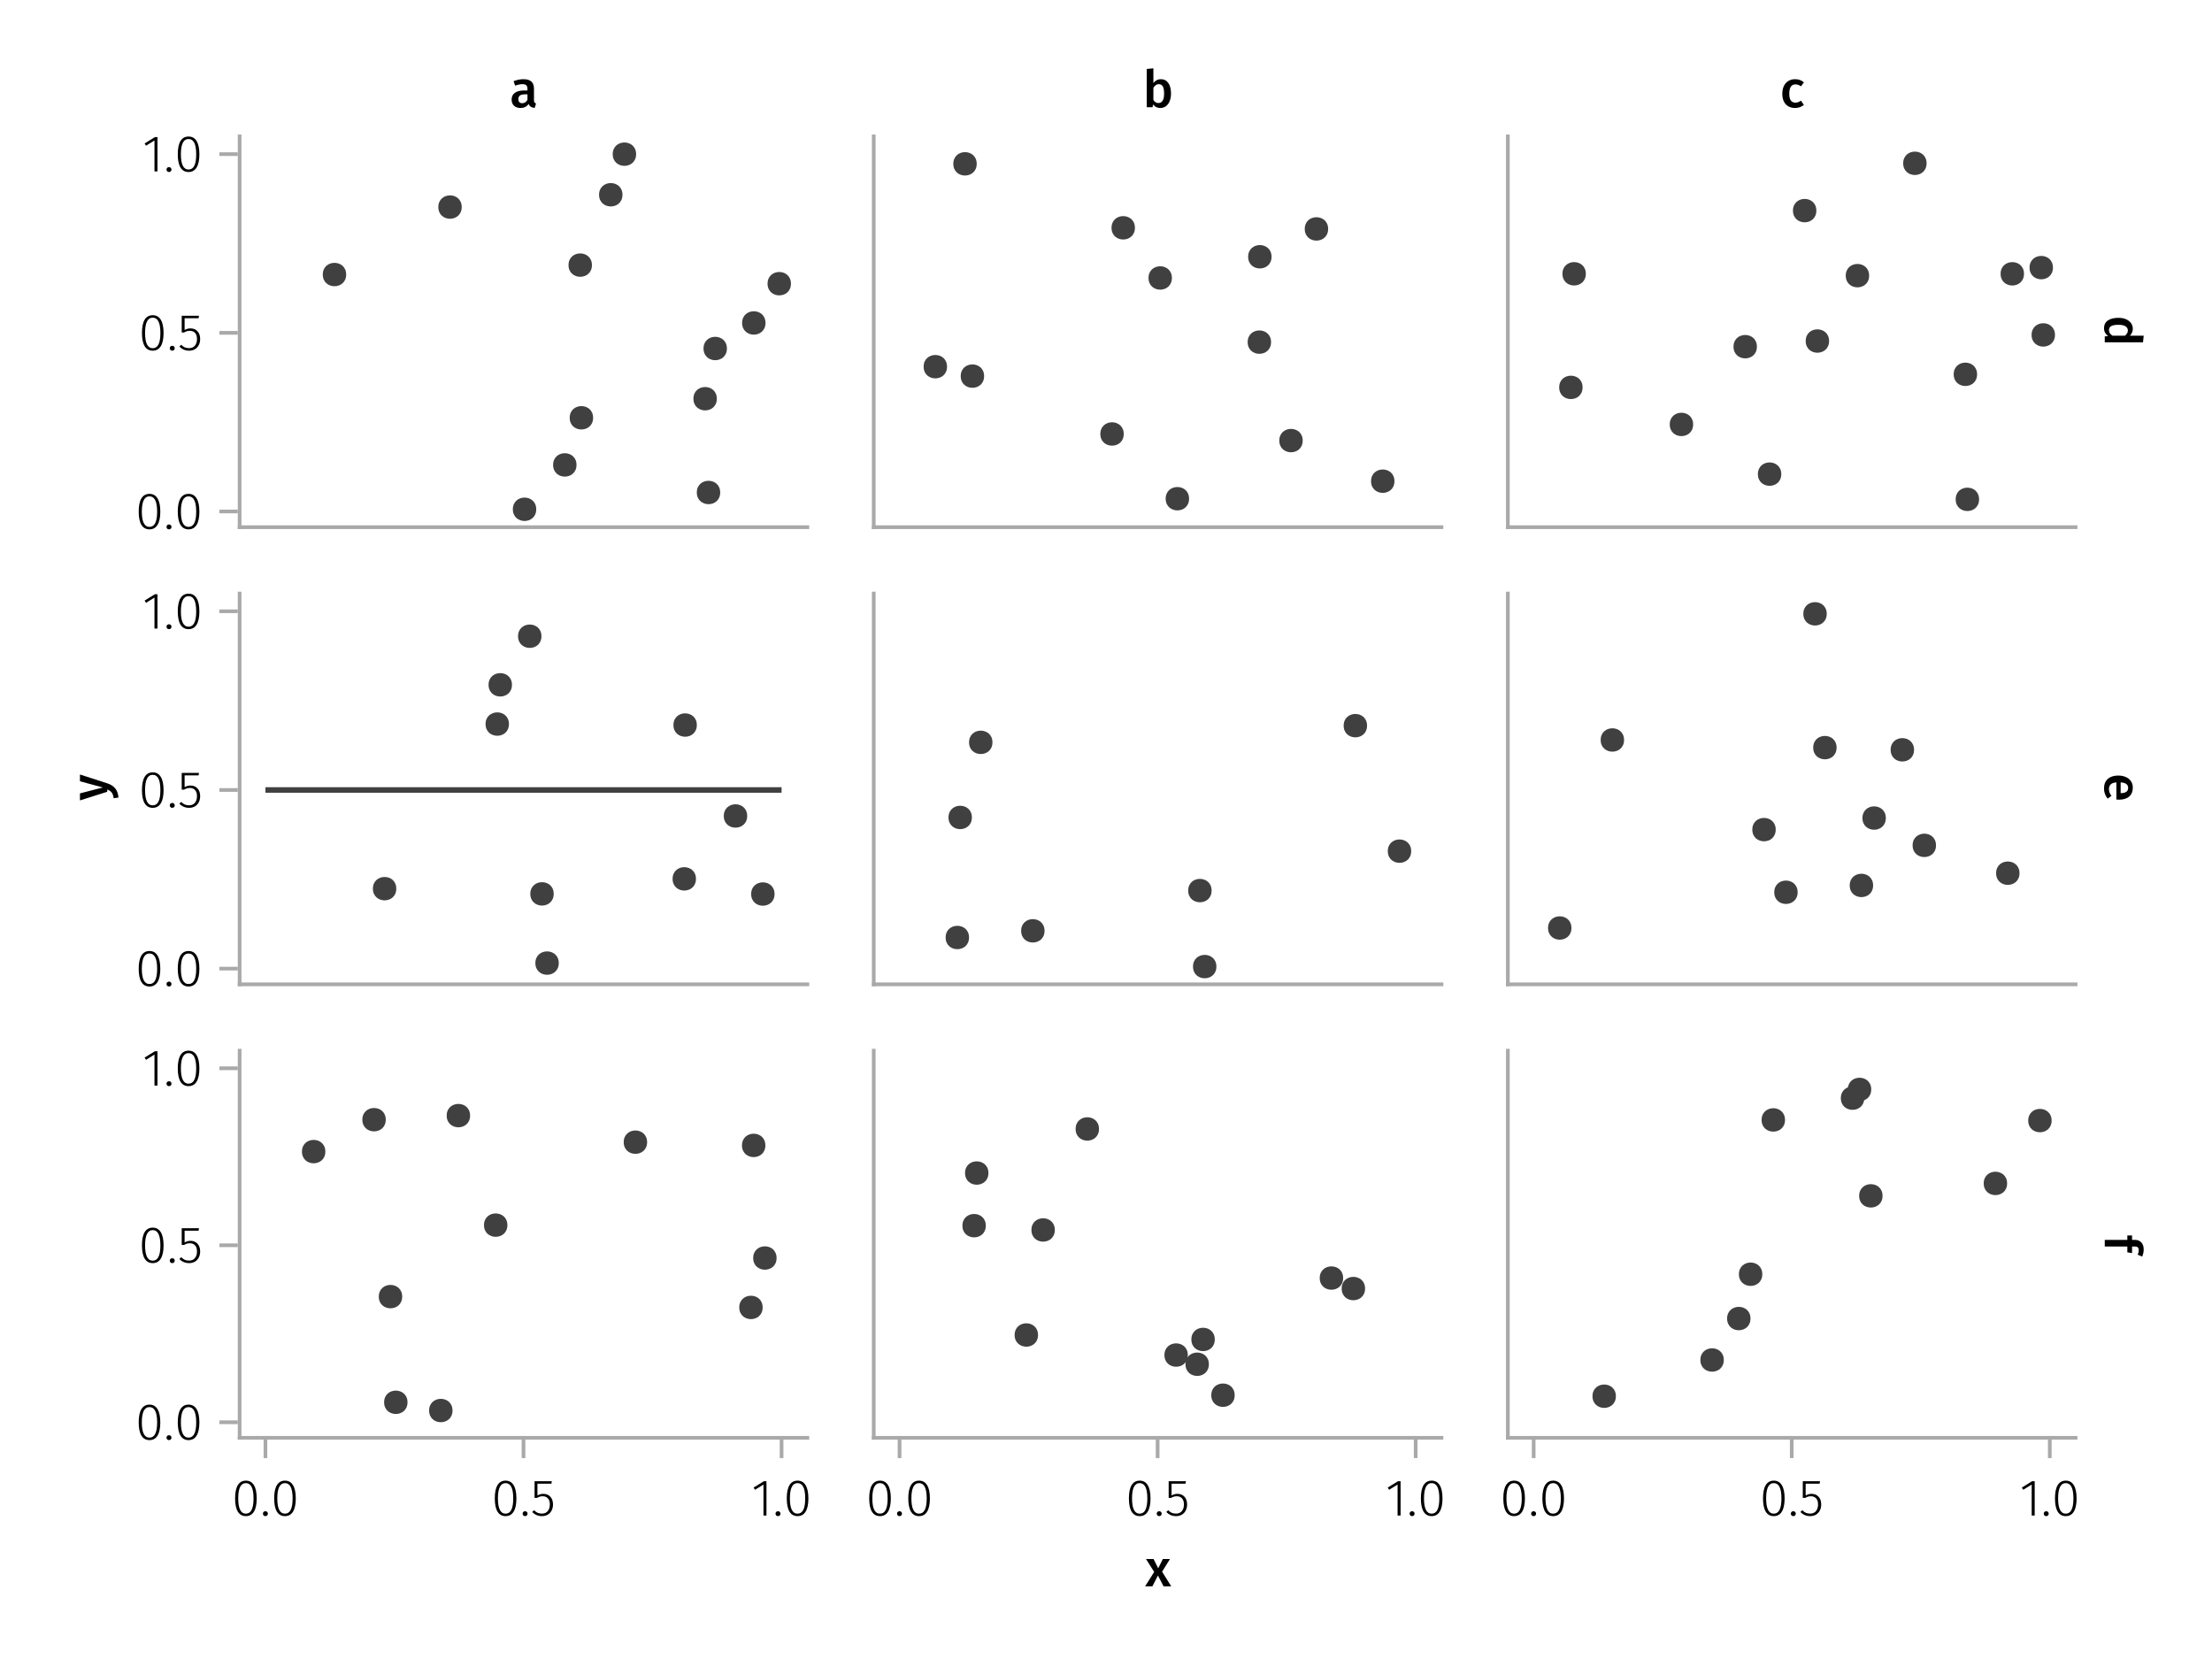 <?xml version="1.0" encoding="UTF-8"?>
<svg xmlns="http://www.w3.org/2000/svg" xmlns:xlink="http://www.w3.org/1999/xlink" width="600" height="450" viewBox="0 0 600 450">
<defs>
<g>
<g id="glyph-0-0-df61df15">
<path d="M 3.844 -9.469 C 4.812 -9.469 5.539 -9.055 6.031 -8.234 C 6.531 -7.422 6.781 -6.223 6.781 -4.641 C 6.781 -3.078 6.531 -1.883 6.031 -1.062 C 5.531 -0.25 4.801 0.156 3.844 0.156 C 2.883 0.156 2.156 -0.25 1.656 -1.062 C 1.164 -1.883 0.922 -3.082 0.922 -4.656 C 0.922 -6.238 1.164 -7.438 1.656 -8.25 C 2.156 -9.062 2.883 -9.469 3.844 -9.469 Z M 3.844 -8.797 C 2.457 -8.797 1.766 -7.414 1.766 -4.656 C 1.766 -1.895 2.457 -0.516 3.844 -0.516 C 4.531 -0.516 5.047 -0.848 5.391 -1.516 C 5.742 -2.191 5.922 -3.234 5.922 -4.641 C 5.922 -6.055 5.742 -7.102 5.391 -7.781 C 5.047 -8.457 4.531 -8.797 3.844 -8.797 Z M 3.844 -8.797 "/>
</g>
<g id="glyph-0-1-df61df15">
<path d="M 4.094 -9.312 L 4.094 0 L 3.281 0 L 3.281 -8.406 L 0.984 -6.984 L 0.609 -7.594 L 3.391 -9.312 Z M 4.094 -9.312 "/>
</g>
<g id="glyph-1-0-df61df15">
<path d="M 1.438 -1.172 C 1.633 -1.172 1.797 -1.109 1.922 -0.984 C 2.047 -0.859 2.109 -0.703 2.109 -0.516 C 2.109 -0.316 2.047 -0.156 1.922 -0.031 C 1.797 0.094 1.633 0.156 1.438 0.156 C 1.25 0.156 1.086 0.094 0.953 -0.031 C 0.828 -0.164 0.766 -0.328 0.766 -0.516 C 0.766 -0.703 0.828 -0.859 0.953 -0.984 C 1.086 -1.109 1.25 -1.172 1.438 -1.172 Z M 1.438 -1.172 "/>
</g>
<g id="glyph-1-1-df61df15">
<path d="M 4.094 -9.312 L 4.094 0 L 3.281 0 L 3.281 -8.406 L 0.984 -6.984 L 0.609 -7.594 L 3.391 -9.312 Z M 4.094 -9.312 "/>
</g>
<g id="glyph-2-0-df61df15">
<path d="M 3.844 -9.469 C 4.812 -9.469 5.539 -9.055 6.031 -8.234 C 6.531 -7.422 6.781 -6.223 6.781 -4.641 C 6.781 -3.078 6.531 -1.883 6.031 -1.062 C 5.531 -0.25 4.801 0.156 3.844 0.156 C 2.883 0.156 2.156 -0.25 1.656 -1.062 C 1.164 -1.883 0.922 -3.082 0.922 -4.656 C 0.922 -6.238 1.164 -7.438 1.656 -8.25 C 2.156 -9.062 2.883 -9.469 3.844 -9.469 Z M 3.844 -8.797 C 2.457 -8.797 1.766 -7.414 1.766 -4.656 C 1.766 -1.895 2.457 -0.516 3.844 -0.516 C 4.531 -0.516 5.047 -0.848 5.391 -1.516 C 5.742 -2.191 5.922 -3.234 5.922 -4.641 C 5.922 -6.055 5.742 -7.102 5.391 -7.781 C 5.047 -8.457 4.531 -8.797 3.844 -8.797 Z M 3.844 -8.797 "/>
</g>
<g id="glyph-2-1-df61df15">
<path d="M 5.672 -8.641 L 1.891 -8.641 L 1.891 -5.453 C 2.398 -5.742 2.93 -5.891 3.484 -5.891 C 4.285 -5.891 4.922 -5.629 5.391 -5.109 C 5.867 -4.598 6.109 -3.895 6.109 -3 C 6.109 -2.395 5.984 -1.848 5.734 -1.359 C 5.484 -0.879 5.129 -0.504 4.672 -0.234 C 4.223 0.023 3.703 0.156 3.109 0.156 C 2.066 0.156 1.188 -0.219 0.469 -0.969 L 0.984 -1.453 C 1.273 -1.141 1.586 -0.906 1.922 -0.75 C 2.266 -0.602 2.66 -0.531 3.109 -0.531 C 3.773 -0.531 4.297 -0.75 4.672 -1.188 C 5.055 -1.633 5.25 -2.242 5.25 -3.016 C 5.25 -3.754 5.07 -4.305 4.719 -4.672 C 4.375 -5.047 3.898 -5.234 3.297 -5.234 C 3.004 -5.234 2.742 -5.195 2.516 -5.125 C 2.285 -5.062 2.031 -4.945 1.75 -4.781 L 1.109 -4.781 L 1.109 -9.312 L 5.797 -9.312 Z M 5.672 -8.641 "/>
</g>
<g id="glyph-3-0-df61df15">
<path d="M 3.844 -9.469 C 4.812 -9.469 5.539 -9.055 6.031 -8.234 C 6.531 -7.422 6.781 -6.223 6.781 -4.641 C 6.781 -3.078 6.531 -1.883 6.031 -1.062 C 5.531 -0.25 4.801 0.156 3.844 0.156 C 2.883 0.156 2.156 -0.25 1.656 -1.062 C 1.164 -1.883 0.922 -3.082 0.922 -4.656 C 0.922 -6.238 1.164 -7.438 1.656 -8.25 C 2.156 -9.062 2.883 -9.469 3.844 -9.469 Z M 3.844 -8.797 C 2.457 -8.797 1.766 -7.414 1.766 -4.656 C 1.766 -1.895 2.457 -0.516 3.844 -0.516 C 4.531 -0.516 5.047 -0.848 5.391 -1.516 C 5.742 -2.191 5.922 -3.234 5.922 -4.641 C 5.922 -6.055 5.742 -7.102 5.391 -7.781 C 5.047 -8.457 4.531 -8.797 3.844 -8.797 Z M 3.844 -8.797 "/>
</g>
<g id="glyph-4-0-df61df15">
<path d="M 1.438 -1.172 C 1.633 -1.172 1.797 -1.109 1.922 -0.984 C 2.047 -0.859 2.109 -0.703 2.109 -0.516 C 2.109 -0.316 2.047 -0.156 1.922 -0.031 C 1.797 0.094 1.633 0.156 1.438 0.156 C 1.25 0.156 1.086 0.094 0.953 -0.031 C 0.828 -0.164 0.766 -0.328 0.766 -0.516 C 0.766 -0.703 0.828 -0.859 0.953 -0.984 C 1.086 -1.109 1.25 -1.172 1.438 -1.172 Z M 1.438 -1.172 "/>
</g>
<g id="glyph-5-0-df61df15">
<path d="M 5.672 -8.641 L 1.891 -8.641 L 1.891 -5.453 C 2.398 -5.742 2.93 -5.891 3.484 -5.891 C 4.285 -5.891 4.922 -5.629 5.391 -5.109 C 5.867 -4.598 6.109 -3.895 6.109 -3 C 6.109 -2.395 5.984 -1.848 5.734 -1.359 C 5.484 -0.879 5.129 -0.504 4.672 -0.234 C 4.223 0.023 3.703 0.156 3.109 0.156 C 2.066 0.156 1.188 -0.219 0.469 -0.969 L 0.984 -1.453 C 1.273 -1.141 1.586 -0.906 1.922 -0.75 C 2.266 -0.602 2.66 -0.531 3.109 -0.531 C 3.773 -0.531 4.297 -0.75 4.672 -1.188 C 5.055 -1.633 5.25 -2.242 5.25 -3.016 C 5.25 -3.754 5.07 -4.305 4.719 -4.672 C 4.375 -5.047 3.898 -5.234 3.297 -5.234 C 3.004 -5.234 2.742 -5.195 2.516 -5.125 C 2.285 -5.062 2.031 -4.945 1.75 -4.781 L 1.109 -4.781 L 1.109 -9.312 L 5.797 -9.312 Z M 5.672 -8.641 "/>
</g>
<g id="glyph-6-0-df61df15">
<path d="M 4.094 -9.312 L 4.094 0 L 3.281 0 L 3.281 -8.406 L 0.984 -6.984 L 0.609 -7.594 L 3.391 -9.312 Z M 4.094 -9.312 "/>
</g>
<g id="glyph-6-1-df61df15">
<path d="M 1.438 -1.172 C 1.633 -1.172 1.797 -1.109 1.922 -0.984 C 2.047 -0.859 2.109 -0.703 2.109 -0.516 C 2.109 -0.316 2.047 -0.156 1.922 -0.031 C 1.797 0.094 1.633 0.156 1.438 0.156 C 1.25 0.156 1.086 0.094 0.953 -0.031 C 0.828 -0.164 0.766 -0.328 0.766 -0.516 C 0.766 -0.703 0.828 -0.859 0.953 -0.984 C 1.086 -1.109 1.25 -1.172 1.438 -1.172 Z M 1.438 -1.172 "/>
</g>
<g id="glyph-7-0-df61df15">
<path d="M 3.844 -9.469 C 4.812 -9.469 5.539 -9.055 6.031 -8.234 C 6.531 -7.422 6.781 -6.223 6.781 -4.641 C 6.781 -3.078 6.531 -1.883 6.031 -1.062 C 5.531 -0.25 4.801 0.156 3.844 0.156 C 2.883 0.156 2.156 -0.25 1.656 -1.062 C 1.164 -1.883 0.922 -3.082 0.922 -4.656 C 0.922 -6.238 1.164 -7.438 1.656 -8.25 C 2.156 -9.062 2.883 -9.469 3.844 -9.469 Z M 3.844 -8.797 C 2.457 -8.797 1.766 -7.414 1.766 -4.656 C 1.766 -1.895 2.457 -0.516 3.844 -0.516 C 4.531 -0.516 5.047 -0.848 5.391 -1.516 C 5.742 -2.191 5.922 -3.234 5.922 -4.641 C 5.922 -6.055 5.742 -7.102 5.391 -7.781 C 5.047 -8.457 4.531 -8.797 3.844 -8.797 Z M 3.844 -8.797 "/>
</g>
<g id="glyph-8-0-df61df15">
<path d="M 3.844 -9.469 C 4.812 -9.469 5.539 -9.055 6.031 -8.234 C 6.531 -7.422 6.781 -6.223 6.781 -4.641 C 6.781 -3.078 6.531 -1.883 6.031 -1.062 C 5.531 -0.25 4.801 0.156 3.844 0.156 C 2.883 0.156 2.156 -0.25 1.656 -1.062 C 1.164 -1.883 0.922 -3.082 0.922 -4.656 C 0.922 -6.238 1.164 -7.438 1.656 -8.25 C 2.156 -9.062 2.883 -9.469 3.844 -9.469 Z M 3.844 -8.797 C 2.457 -8.797 1.766 -7.414 1.766 -4.656 C 1.766 -1.895 2.457 -0.516 3.844 -0.516 C 4.531 -0.516 5.047 -0.848 5.391 -1.516 C 5.742 -2.191 5.922 -3.234 5.922 -4.641 C 5.922 -6.055 5.742 -7.102 5.391 -7.781 C 5.047 -8.457 4.531 -8.797 3.844 -8.797 Z M 3.844 -8.797 "/>
</g>
<g id="glyph-9-0-df61df15">
<path d="M 1.438 -1.172 C 1.633 -1.172 1.797 -1.109 1.922 -0.984 C 2.047 -0.859 2.109 -0.703 2.109 -0.516 C 2.109 -0.316 2.047 -0.156 1.922 -0.031 C 1.797 0.094 1.633 0.156 1.438 0.156 C 1.25 0.156 1.086 0.094 0.953 -0.031 C 0.828 -0.164 0.766 -0.328 0.766 -0.516 C 0.766 -0.703 0.828 -0.859 0.953 -0.984 C 1.086 -1.109 1.25 -1.172 1.438 -1.172 Z M 1.438 -1.172 "/>
</g>
<g id="glyph-10-0-df61df15">
<path d="M 5.672 -8.641 L 1.891 -8.641 L 1.891 -5.453 C 2.398 -5.742 2.93 -5.891 3.484 -5.891 C 4.285 -5.891 4.922 -5.629 5.391 -5.109 C 5.867 -4.598 6.109 -3.895 6.109 -3 C 6.109 -2.395 5.984 -1.848 5.734 -1.359 C 5.484 -0.879 5.129 -0.504 4.672 -0.234 C 4.223 0.023 3.703 0.156 3.109 0.156 C 2.066 0.156 1.188 -0.219 0.469 -0.969 L 0.984 -1.453 C 1.273 -1.141 1.586 -0.906 1.922 -0.75 C 2.266 -0.602 2.66 -0.531 3.109 -0.531 C 3.773 -0.531 4.297 -0.75 4.672 -1.188 C 5.055 -1.633 5.25 -2.242 5.25 -3.016 C 5.25 -3.754 5.07 -4.305 4.719 -4.672 C 4.375 -5.047 3.898 -5.234 3.297 -5.234 C 3.004 -5.234 2.742 -5.195 2.516 -5.125 C 2.285 -5.062 2.031 -4.945 1.75 -4.781 L 1.109 -4.781 L 1.109 -9.312 L 5.797 -9.312 Z M 5.672 -8.641 "/>
</g>
<g id="glyph-11-0-df61df15">
<path d="M 1.438 -1.172 C 1.633 -1.172 1.797 -1.109 1.922 -0.984 C 2.047 -0.859 2.109 -0.703 2.109 -0.516 C 2.109 -0.316 2.047 -0.156 1.922 -0.031 C 1.797 0.094 1.633 0.156 1.438 0.156 C 1.25 0.156 1.086 0.094 0.953 -0.031 C 0.828 -0.164 0.766 -0.328 0.766 -0.516 C 0.766 -0.703 0.828 -0.859 0.953 -0.984 C 1.086 -1.109 1.25 -1.172 1.438 -1.172 Z M 1.438 -1.172 "/>
</g>
<g id="glyph-12-0-df61df15">
<path d="M 3.844 -9.469 C 4.812 -9.469 5.539 -9.055 6.031 -8.234 C 6.531 -7.422 6.781 -6.223 6.781 -4.641 C 6.781 -3.078 6.531 -1.883 6.031 -1.062 C 5.531 -0.25 4.801 0.156 3.844 0.156 C 2.883 0.156 2.156 -0.25 1.656 -1.062 C 1.164 -1.883 0.922 -3.082 0.922 -4.656 C 0.922 -6.238 1.164 -7.438 1.656 -8.25 C 2.156 -9.062 2.883 -9.469 3.844 -9.469 Z M 3.844 -8.797 C 2.457 -8.797 1.766 -7.414 1.766 -4.656 C 1.766 -1.895 2.457 -0.516 3.844 -0.516 C 4.531 -0.516 5.047 -0.848 5.391 -1.516 C 5.742 -2.191 5.922 -3.234 5.922 -4.641 C 5.922 -6.055 5.742 -7.102 5.391 -7.781 C 5.047 -8.457 4.531 -8.797 3.844 -8.797 Z M 3.844 -8.797 "/>
</g>
<g id="glyph-12-1-df61df15">
<path d="M 1.438 -1.172 C 1.633 -1.172 1.797 -1.109 1.922 -0.984 C 2.047 -0.859 2.109 -0.703 2.109 -0.516 C 2.109 -0.316 2.047 -0.156 1.922 -0.031 C 1.797 0.094 1.633 0.156 1.438 0.156 C 1.25 0.156 1.086 0.094 0.953 -0.031 C 0.828 -0.164 0.766 -0.328 0.766 -0.516 C 0.766 -0.703 0.828 -0.859 0.953 -0.984 C 1.086 -1.109 1.25 -1.172 1.438 -1.172 Z M 1.438 -1.172 "/>
</g>
<g id="glyph-12-2-df61df15">
<path d="M 5.672 -8.641 L 1.891 -8.641 L 1.891 -5.453 C 2.398 -5.742 2.93 -5.891 3.484 -5.891 C 4.285 -5.891 4.922 -5.629 5.391 -5.109 C 5.867 -4.598 6.109 -3.895 6.109 -3 C 6.109 -2.395 5.984 -1.848 5.734 -1.359 C 5.484 -0.879 5.129 -0.504 4.672 -0.234 C 4.223 0.023 3.703 0.156 3.109 0.156 C 2.066 0.156 1.188 -0.219 0.469 -0.969 L 0.984 -1.453 C 1.273 -1.141 1.586 -0.906 1.922 -0.75 C 2.266 -0.602 2.66 -0.531 3.109 -0.531 C 3.773 -0.531 4.297 -0.75 4.672 -1.188 C 5.055 -1.633 5.25 -2.242 5.25 -3.016 C 5.25 -3.754 5.07 -4.305 4.719 -4.672 C 4.375 -5.047 3.898 -5.234 3.297 -5.234 C 3.004 -5.234 2.742 -5.195 2.516 -5.125 C 2.285 -5.062 2.031 -4.945 1.75 -4.781 L 1.109 -4.781 L 1.109 -9.312 L 5.797 -9.312 Z M 5.672 -8.641 "/>
</g>
<g id="glyph-12-3-df61df15">
<path d="M 4.094 -9.312 L 4.094 0 L 3.281 0 L 3.281 -8.406 L 0.984 -6.984 L 0.609 -7.594 L 3.391 -9.312 Z M 4.094 -9.312 "/>
</g>
<g id="glyph-13-0-df61df15">
<path d="M 4.094 -9.312 L 4.094 0 L 3.281 0 L 3.281 -8.406 L 0.984 -6.984 L 0.609 -7.594 L 3.391 -9.312 Z M 4.094 -9.312 "/>
</g>
<g id="glyph-13-1-df61df15">
<path d="M 3.844 -9.469 C 4.812 -9.469 5.539 -9.055 6.031 -8.234 C 6.531 -7.422 6.781 -6.223 6.781 -4.641 C 6.781 -3.078 6.531 -1.883 6.031 -1.062 C 5.531 -0.25 4.801 0.156 3.844 0.156 C 2.883 0.156 2.156 -0.25 1.656 -1.062 C 1.164 -1.883 0.922 -3.082 0.922 -4.656 C 0.922 -6.238 1.164 -7.438 1.656 -8.25 C 2.156 -9.062 2.883 -9.469 3.844 -9.469 Z M 3.844 -8.797 C 2.457 -8.797 1.766 -7.414 1.766 -4.656 C 1.766 -1.895 2.457 -0.516 3.844 -0.516 C 4.531 -0.516 5.047 -0.848 5.391 -1.516 C 5.742 -2.191 5.922 -3.234 5.922 -4.641 C 5.922 -6.055 5.742 -7.102 5.391 -7.781 C 5.047 -8.457 4.531 -8.797 3.844 -8.797 Z M 3.844 -8.797 "/>
</g>
<g id="glyph-13-2-df61df15">
<path d="M 5.672 -8.641 L 1.891 -8.641 L 1.891 -5.453 C 2.398 -5.742 2.93 -5.891 3.484 -5.891 C 4.285 -5.891 4.922 -5.629 5.391 -5.109 C 5.867 -4.598 6.109 -3.895 6.109 -3 C 6.109 -2.395 5.984 -1.848 5.734 -1.359 C 5.484 -0.879 5.129 -0.504 4.672 -0.234 C 4.223 0.023 3.703 0.156 3.109 0.156 C 2.066 0.156 1.188 -0.219 0.469 -0.969 L 0.984 -1.453 C 1.273 -1.141 1.586 -0.906 1.922 -0.75 C 2.266 -0.602 2.66 -0.531 3.109 -0.531 C 3.773 -0.531 4.297 -0.75 4.672 -1.188 C 5.055 -1.633 5.25 -2.242 5.25 -3.016 C 5.25 -3.754 5.07 -4.305 4.719 -4.672 C 4.375 -5.047 3.898 -5.234 3.297 -5.234 C 3.004 -5.234 2.742 -5.195 2.516 -5.125 C 2.285 -5.062 2.031 -4.945 1.75 -4.781 L 1.109 -4.781 L 1.109 -9.312 L 5.797 -9.312 Z M 5.672 -8.641 "/>
</g>
<g id="glyph-14-0-df61df15">
<path d="M 3.844 -9.469 C 4.812 -9.469 5.539 -9.055 6.031 -8.234 C 6.531 -7.422 6.781 -6.223 6.781 -4.641 C 6.781 -3.078 6.531 -1.883 6.031 -1.062 C 5.531 -0.25 4.801 0.156 3.844 0.156 C 2.883 0.156 2.156 -0.25 1.656 -1.062 C 1.164 -1.883 0.922 -3.082 0.922 -4.656 C 0.922 -6.238 1.164 -7.438 1.656 -8.25 C 2.156 -9.062 2.883 -9.469 3.844 -9.469 Z M 3.844 -8.797 C 2.457 -8.797 1.766 -7.414 1.766 -4.656 C 1.766 -1.895 2.457 -0.516 3.844 -0.516 C 4.531 -0.516 5.047 -0.848 5.391 -1.516 C 5.742 -2.191 5.922 -3.234 5.922 -4.641 C 5.922 -6.055 5.742 -7.102 5.391 -7.781 C 5.047 -8.457 4.531 -8.797 3.844 -8.797 Z M 3.844 -8.797 "/>
</g>
<g id="glyph-15-0-df61df15">
<path d="M 0.031 -4.656 C 0.945 -4.363 1.656 -3.91 2.156 -3.297 C 2.664 -2.691 2.961 -1.863 3.047 -0.812 L 1.75 -0.625 C 1.676 -1.113 1.57 -1.504 1.438 -1.797 C 1.301 -2.086 1.117 -2.32 0.891 -2.5 C 0.672 -2.676 0.375 -2.844 0 -3 L 0 -2.375 L -7.406 -0.031 L -7.406 -1.938 L -1.188 -3.547 L -7.406 -5.219 L -7.406 -7.062 Z M 0.031 -4.656 "/>
</g>
<g id="glyph-16-0-df61df15">
<path d="M 10.375 7.312 L 0 7.312 L 0 5.719 L 0.938 5.594 C 0.582 5.363 0.301 5.066 0.094 4.703 C -0.102 4.348 -0.203 3.941 -0.203 3.484 C -0.203 2.578 0.145 1.879 0.844 1.391 C 1.539 0.91 2.492 0.672 3.703 0.672 C 4.453 0.672 5.125 0.789 5.719 1.031 C 6.312 1.281 6.773 1.629 7.109 2.078 C 7.441 2.535 7.609 3.062 7.609 3.656 C 7.609 4.363 7.344 4.984 6.812 5.516 L 10.562 5.516 Z M 1.141 3.984 C 1.141 4.305 1.219 4.586 1.375 4.828 C 1.531 5.066 1.77 5.297 2.094 5.516 L 5.484 5.516 C 5.742 5.297 5.938 5.078 6.062 4.859 C 6.195 4.641 6.266 4.391 6.266 4.109 C 6.266 3.629 6.051 3.25 5.625 2.969 C 5.207 2.695 4.566 2.562 3.703 2.562 C 2.797 2.562 2.141 2.68 1.734 2.922 C 1.336 3.172 1.141 3.523 1.141 3.984 Z M 1.141 3.984 "/>
</g>
<g id="glyph-17-0-df61df15">
<path d="M 3.875 7.156 C 3.781 7.156 3.539 7.141 3.156 7.109 L 3.156 2.469 C 2.438 2.52 1.922 2.703 1.609 3.016 C 1.297 3.336 1.141 3.758 1.141 4.281 C 1.141 4.613 1.191 4.922 1.297 5.203 C 1.41 5.492 1.582 5.801 1.812 6.125 L 0.781 6.875 C 0.125 6.051 -0.203 5.133 -0.203 4.125 C -0.203 3 0.141 2.129 0.828 1.516 C 1.516 0.91 2.457 0.609 3.656 0.609 C 4.406 0.609 5.082 0.738 5.688 1 C 6.289 1.258 6.758 1.633 7.094 2.125 C 7.438 2.625 7.609 3.211 7.609 3.891 C 7.609 4.93 7.281 5.734 6.625 6.297 C 5.969 6.867 5.051 7.156 3.875 7.156 Z M 4.391 5.375 C 5.691 5.375 6.344 4.895 6.344 3.938 C 6.344 3.5 6.18 3.156 5.859 2.906 C 5.535 2.656 5.02 2.508 4.312 2.469 L 4.312 5.375 Z M 4.391 5.375 "/>
</g>
<g id="glyph-17-1-df61df15">
<path d="M 9.219 4.078 C 9.219 3.723 9.133 3.469 8.969 3.312 C 8.801 3.156 8.539 3.078 8.188 3.078 L 7.406 3.078 L 7.406 4.859 L 6.125 4.656 L 6.125 3.078 L 0 3.078 L 0 1.281 L 6.125 1.281 L 6.125 0.078 L 7.406 0.078 L 7.406 1.281 L 8.219 1.281 C 8.914 1.281 9.477 1.504 9.906 1.953 C 10.344 2.41 10.562 3.055 10.562 3.891 C 10.562 4.547 10.422 5.188 10.141 5.812 L 8.938 5.297 C 9.125 4.891 9.219 4.484 9.219 4.078 Z M 9.219 4.078 "/>
</g>
<g id="glyph-18-0-df61df15">
<path d="M 4.562 -3.969 L 7.047 0 L 4.969 0 L 3.438 -2.938 L 1.938 0 L -0.047 0 L 2.422 -3.906 L 0.203 -7.406 L 2.25 -7.406 L 3.516 -4.891 L 4.766 -7.406 L 6.703 -7.406 Z M 4.562 -3.969 "/>
</g>
<g id="glyph-19-0-df61df15">
<path d="M 6.547 -1.953 C 6.547 -1.672 6.586 -1.461 6.672 -1.328 C 6.766 -1.191 6.91 -1.086 7.109 -1.016 L 6.734 0.188 C 6.316 0.145 5.973 0.039 5.703 -0.125 C 5.441 -0.289 5.238 -0.547 5.094 -0.891 C 4.844 -0.523 4.523 -0.25 4.141 -0.062 C 3.766 0.113 3.348 0.203 2.891 0.203 C 2.148 0.203 1.562 -0.004 1.125 -0.422 C 0.695 -0.836 0.484 -1.391 0.484 -2.078 C 0.484 -2.879 0.773 -3.488 1.359 -3.906 C 1.941 -4.332 2.773 -4.547 3.859 -4.547 L 4.781 -4.547 L 4.781 -4.969 C 4.781 -5.445 4.672 -5.781 4.453 -5.969 C 4.234 -6.164 3.883 -6.266 3.406 -6.266 C 2.863 -6.266 2.207 -6.129 1.438 -5.859 L 1.016 -7.078 C 1.941 -7.43 2.836 -7.609 3.703 -7.609 C 5.598 -7.609 6.547 -6.758 6.547 -5.062 Z M 3.359 -1.094 C 3.961 -1.094 4.438 -1.395 4.781 -2 L 4.781 -3.5 L 4.047 -3.5 C 2.891 -3.5 2.312 -3.07 2.312 -2.219 C 2.312 -1.863 2.398 -1.586 2.578 -1.391 C 2.754 -1.191 3.016 -1.094 3.359 -1.094 Z M 3.359 -1.094 "/>
</g>
<g id="glyph-19-1-df61df15">
<path d="M 4.906 -7.609 C 5.77 -7.609 6.441 -7.266 6.922 -6.578 C 7.41 -5.898 7.656 -4.941 7.656 -3.703 C 7.656 -2.941 7.535 -2.266 7.297 -1.672 C 7.055 -1.078 6.719 -0.613 6.281 -0.281 C 5.844 0.039 5.328 0.203 4.734 0.203 C 4.328 0.203 3.957 0.117 3.625 -0.047 C 3.301 -0.211 3.016 -0.445 2.766 -0.75 L 2.656 0 L 1.078 0 L 1.078 -10.375 L 2.875 -10.562 L 2.875 -6.562 C 3.113 -6.895 3.406 -7.148 3.75 -7.328 C 4.102 -7.516 4.488 -7.609 4.906 -7.609 Z M 4.234 -1.141 C 4.723 -1.141 5.102 -1.344 5.375 -1.75 C 5.645 -2.164 5.781 -2.816 5.781 -3.703 C 5.781 -4.641 5.656 -5.301 5.406 -5.688 C 5.156 -6.07 4.801 -6.266 4.344 -6.266 C 3.77 -6.266 3.281 -5.93 2.875 -5.266 L 2.875 -1.984 C 3.031 -1.711 3.227 -1.504 3.469 -1.359 C 3.707 -1.211 3.961 -1.141 4.234 -1.141 Z M 4.234 -1.141 "/>
</g>
<g id="glyph-19-2-df61df15">
<path d="M 4.062 -7.609 C 4.539 -7.609 4.973 -7.539 5.359 -7.406 C 5.754 -7.27 6.125 -7.051 6.469 -6.75 L 5.672 -5.672 C 5.422 -5.859 5.176 -5.992 4.938 -6.078 C 4.707 -6.16 4.453 -6.203 4.172 -6.203 C 3.055 -6.203 2.5 -5.359 2.5 -3.672 C 2.5 -2.805 2.645 -2.188 2.938 -1.812 C 3.227 -1.438 3.641 -1.25 4.172 -1.25 C 4.43 -1.25 4.672 -1.289 4.891 -1.375 C 5.109 -1.457 5.367 -1.594 5.672 -1.781 L 6.469 -0.641 C 5.77 -0.078 4.973 0.203 4.078 0.203 C 3.367 0.203 2.75 0.047 2.219 -0.266 C 1.695 -0.578 1.297 -1.02 1.016 -1.594 C 0.742 -2.176 0.609 -2.859 0.609 -3.641 C 0.609 -4.422 0.742 -5.113 1.016 -5.719 C 1.297 -6.32 1.695 -6.785 2.219 -7.109 C 2.75 -7.441 3.363 -7.609 4.062 -7.609 Z M 4.062 -7.609 "/>
</g>
</g>
</defs>
<rect x="-60" y="-45" width="720" height="540" fill="rgb(100%, 100%, 100%)" fill-opacity="1"/>
<path fill-rule="nonzero" fill="rgb(100%, 100%, 100%)" fill-opacity="1" d="M 65 143 L 219 143 L 219 37 L 65 37 Z M 65 143 "/>
<path fill-rule="nonzero" fill="rgb(100%, 100%, 100%)" fill-opacity="1" d="M 65 267 L 219 267 L 219 161 L 65 161 Z M 65 267 "/>
<path fill-rule="nonzero" fill="rgb(100%, 100%, 100%)" fill-opacity="1" d="M 65 390 L 219 390 L 219 285 L 65 285 Z M 65 390 "/>
<path fill-rule="nonzero" fill="rgb(100%, 100%, 100%)" fill-opacity="1" d="M 237 143 L 391 143 L 391 37 L 237 37 Z M 237 143 "/>
<path fill-rule="nonzero" fill="rgb(100%, 100%, 100%)" fill-opacity="1" d="M 237 267 L 391 267 L 391 161 L 237 161 Z M 237 267 "/>
<path fill-rule="nonzero" fill="rgb(100%, 100%, 100%)" fill-opacity="1" d="M 237 390 L 391 390 L 391 285 L 237 285 Z M 237 390 "/>
<path fill-rule="nonzero" fill="rgb(100%, 100%, 100%)" fill-opacity="1" d="M 409 143 L 563 143 L 563 37 L 409 37 Z M 409 143 "/>
<path fill-rule="nonzero" fill="rgb(100%, 100%, 100%)" fill-opacity="1" d="M 409 267 L 563 267 L 563 161 L 409 161 Z M 409 267 "/>
<path fill-rule="nonzero" fill="rgb(100%, 100%, 100%)" fill-opacity="1" d="M 409 390 L 563 390 L 563 285 L 409 285 Z M 409 390 "/>
<g fill="rgb(0%, 0%, 0%)" fill-opacity="1">
<use xlink:href="#glyph-0-0-df61df15" x="36.702" y="143.43"/>
</g>
<g fill="rgb(0%, 0%, 0%)" fill-opacity="1">
<use xlink:href="#glyph-1-0-df61df15" x="44.402" y="143.43"/>
</g>
<g fill="rgb(0%, 0%, 0%)" fill-opacity="1">
<use xlink:href="#glyph-2-0-df61df15" x="47.3" y="143.43"/>
</g>
<g fill="rgb(0%, 0%, 0%)" fill-opacity="1">
<use xlink:href="#glyph-3-0-df61df15" x="37.584" y="94.966"/>
</g>
<g fill="rgb(0%, 0%, 0%)" fill-opacity="1">
<use xlink:href="#glyph-4-0-df61df15" x="45.284" y="94.966"/>
</g>
<g fill="rgb(0%, 0%, 0%)" fill-opacity="1">
<use xlink:href="#glyph-5-0-df61df15" x="48.182" y="94.966"/>
</g>
<g fill="rgb(0%, 0%, 0%)" fill-opacity="1">
<use xlink:href="#glyph-6-0-df61df15" x="38.62" y="46.502"/>
</g>
<g fill="rgb(0%, 0%, 0%)" fill-opacity="1">
<use xlink:href="#glyph-6-1-df61df15" x="44.402" y="46.502"/>
</g>
<g fill="rgb(0%, 0%, 0%)" fill-opacity="1">
<use xlink:href="#glyph-7-0-df61df15" x="47.3" y="46.502"/>
</g>
<path fill-rule="nonzero" fill="rgb(25.098%, 25.098%, 25.098%)" fill-opacity="1" d="M 214.543 76.949 C 214.543 72.719 208.199 72.719 208.199 76.949 C 208.199 81.18 214.543 81.18 214.543 76.949 Z M 214.543 76.949 "/>
<path fill-rule="nonzero" fill="rgb(25.098%, 25.098%, 25.098%)" fill-opacity="1" d="M 93.898 74.469 C 93.898 70.238 87.555 70.238 87.555 74.469 C 87.555 78.695 93.898 78.695 93.898 74.469 Z M 93.898 74.469 "/>
<path fill-rule="nonzero" fill="rgb(25.098%, 25.098%, 25.098%)" fill-opacity="1" d="M 207.641 87.598 C 207.641 83.371 201.297 83.371 201.297 87.598 C 201.297 91.828 207.641 91.828 207.641 87.598 Z M 207.641 87.598 "/>
<path fill-rule="nonzero" fill="rgb(25.098%, 25.098%, 25.098%)" fill-opacity="1" d="M 194.438 108.152 C 194.438 103.922 188.09 103.922 188.09 108.152 C 188.09 112.379 194.438 112.379 194.438 108.152 Z M 194.438 108.152 "/>
<path fill-rule="nonzero" fill="rgb(25.098%, 25.098%, 25.098%)" fill-opacity="1" d="M 125.238 56.164 C 125.238 51.934 118.895 51.934 118.895 56.164 C 118.895 60.395 125.238 60.395 125.238 56.164 Z M 125.238 56.164 "/>
<path fill-rule="nonzero" fill="rgb(25.098%, 25.098%, 25.098%)" fill-opacity="1" d="M 160.879 113.324 C 160.879 109.094 154.531 109.094 154.531 113.324 C 154.531 117.555 160.879 117.555 160.879 113.324 Z M 160.879 113.324 "/>
<path fill-rule="nonzero" fill="rgb(25.098%, 25.098%, 25.098%)" fill-opacity="1" d="M 145.453 138.141 C 145.453 133.91 139.109 133.91 139.109 138.141 C 139.109 142.371 145.453 142.371 145.453 138.141 Z M 145.453 138.141 "/>
<path fill-rule="nonzero" fill="rgb(25.098%, 25.098%, 25.098%)" fill-opacity="1" d="M 197.172 94.531 C 197.172 90.301 190.828 90.301 190.828 94.531 C 190.828 98.762 197.172 98.762 197.172 94.531 Z M 197.172 94.531 "/>
<path fill-rule="nonzero" fill="rgb(25.098%, 25.098%, 25.098%)" fill-opacity="1" d="M 172.543 41.816 C 172.543 37.59 166.199 37.59 166.199 41.816 C 166.199 46.047 172.543 46.047 172.543 41.816 Z M 172.543 41.816 "/>
<path fill-rule="nonzero" fill="rgb(25.098%, 25.098%, 25.098%)" fill-opacity="1" d="M 168.844 52.828 C 168.844 48.598 162.496 48.598 162.496 52.828 C 162.496 57.055 168.844 57.055 168.844 52.828 Z M 168.844 52.828 "/>
<path fill-rule="nonzero" fill="rgb(25.098%, 25.098%, 25.098%)" fill-opacity="1" d="M 195.352 133.586 C 195.352 129.355 189.008 129.355 189.008 133.586 C 189.008 137.816 195.352 137.816 195.352 133.586 Z M 195.352 133.586 "/>
<path fill-rule="nonzero" fill="rgb(25.098%, 25.098%, 25.098%)" fill-opacity="1" d="M 160.559 71.91 C 160.559 67.68 154.211 67.68 154.211 71.91 C 154.211 76.141 160.559 76.141 160.559 71.91 Z M 160.559 71.91 "/>
<path fill-rule="nonzero" fill="rgb(25.098%, 25.098%, 25.098%)" fill-opacity="1" d="M 156.375 126.105 C 156.375 121.875 150.031 121.875 150.031 126.105 C 150.031 130.336 156.375 130.336 156.375 126.105 Z M 156.375 126.105 "/>
<g fill="rgb(0%, 0%, 0%)" fill-opacity="1">
<use xlink:href="#glyph-0-0-df61df15" x="36.702" y="267.43"/>
</g>
<g fill="rgb(0%, 0%, 0%)" fill-opacity="1">
<use xlink:href="#glyph-1-0-df61df15" x="44.402" y="267.43"/>
</g>
<g fill="rgb(0%, 0%, 0%)" fill-opacity="1">
<use xlink:href="#glyph-2-0-df61df15" x="47.3" y="267.43"/>
</g>
<g fill="rgb(0%, 0%, 0%)" fill-opacity="1">
<use xlink:href="#glyph-8-0-df61df15" x="37.584" y="218.966"/>
</g>
<g fill="rgb(0%, 0%, 0%)" fill-opacity="1">
<use xlink:href="#glyph-9-0-df61df15" x="45.284" y="218.966"/>
</g>
<g fill="rgb(0%, 0%, 0%)" fill-opacity="1">
<use xlink:href="#glyph-10-0-df61df15" x="48.182" y="218.966"/>
</g>
<g fill="rgb(0%, 0%, 0%)" fill-opacity="1">
<use xlink:href="#glyph-1-1-df61df15" x="38.62" y="170.502"/>
</g>
<g fill="rgb(0%, 0%, 0%)" fill-opacity="1">
<use xlink:href="#glyph-1-0-df61df15" x="44.402" y="170.502"/>
</g>
<g fill="rgb(0%, 0%, 0%)" fill-opacity="1">
<use xlink:href="#glyph-2-0-df61df15" x="47.3" y="170.502"/>
</g>
<path fill-rule="nonzero" fill="rgb(25.098%, 25.098%, 25.098%)" fill-opacity="1" d="M 138.867 185.754 C 138.867 181.523 132.52 181.523 132.52 185.754 C 132.52 189.984 138.867 189.984 138.867 185.754 Z M 138.867 185.754 "/>
<path fill-rule="nonzero" fill="rgb(25.098%, 25.098%, 25.098%)" fill-opacity="1" d="M 150.191 242.461 C 150.191 238.23 143.844 238.23 143.844 242.461 C 143.844 246.691 150.191 246.691 150.191 242.461 Z M 150.191 242.461 "/>
<path fill-rule="nonzero" fill="rgb(25.098%, 25.098%, 25.098%)" fill-opacity="1" d="M 146.867 172.574 C 146.867 168.344 140.52 168.344 140.52 172.574 C 140.52 176.805 146.867 176.805 146.867 172.574 Z M 146.867 172.574 "/>
<path fill-rule="nonzero" fill="rgb(25.098%, 25.098%, 25.098%)" fill-opacity="1" d="M 202.672 221.332 C 202.672 217.102 196.328 217.102 196.328 221.332 C 196.328 225.559 202.672 225.559 202.672 221.332 Z M 202.672 221.332 "/>
<path fill-rule="nonzero" fill="rgb(25.098%, 25.098%, 25.098%)" fill-opacity="1" d="M 210.094 242.504 C 210.094 238.273 203.75 238.273 203.75 242.504 C 203.75 246.734 210.094 246.734 210.094 242.504 Z M 210.094 242.504 "/>
<path fill-rule="nonzero" fill="rgb(25.098%, 25.098%, 25.098%)" fill-opacity="1" d="M 189.012 196.668 C 189.012 192.438 182.668 192.438 182.668 196.668 C 182.668 200.895 189.012 200.895 189.012 196.668 Z M 189.012 196.668 "/>
<path fill-rule="nonzero" fill="rgb(25.098%, 25.098%, 25.098%)" fill-opacity="1" d="M 107.492 241.047 C 107.492 236.82 101.148 236.82 101.148 241.047 C 101.148 245.277 107.492 245.277 107.492 241.047 Z M 107.492 241.047 "/>
<path fill-rule="nonzero" fill="rgb(25.098%, 25.098%, 25.098%)" fill-opacity="1" d="M 188.781 238.391 C 188.781 234.16 182.438 234.16 182.438 238.391 C 182.438 242.617 188.781 242.617 188.781 238.391 Z M 188.781 238.391 "/>
<path fill-rule="nonzero" fill="rgb(25.098%, 25.098%, 25.098%)" fill-opacity="1" d="M 151.566 261.234 C 151.566 257.004 145.219 257.004 145.219 261.234 C 145.219 265.465 151.566 265.465 151.566 261.234 Z M 151.566 261.234 "/>
<path fill-rule="nonzero" fill="rgb(25.098%, 25.098%, 25.098%)" fill-opacity="1" d="M 138.051 196.402 C 138.051 192.172 131.707 192.172 131.707 196.402 C 131.707 200.633 138.051 200.633 138.051 196.402 Z M 138.051 196.402 "/>
<path fill="none" stroke-width="1.5" stroke-linecap="butt" stroke-linejoin="miter" stroke="rgb(25.098%, 25.098%, 25.098%)" stroke-opacity="1" stroke-miterlimit="2" d="M 72 214.277 L 212 214.277 "/>
<g fill="rgb(0%, 0%, 0%)" fill-opacity="1">
<use xlink:href="#glyph-0-0-df61df15" x="62.851" y="411.09"/>
</g>
<g fill="rgb(0%, 0%, 0%)" fill-opacity="1">
<use xlink:href="#glyph-11-0-df61df15" x="70.551" y="411.09"/>
</g>
<g fill="rgb(0%, 0%, 0%)" fill-opacity="1">
<use xlink:href="#glyph-12-0-df61df15" x="73.449" y="411.09"/>
</g>
<g fill="rgb(0%, 0%, 0%)" fill-opacity="1">
<use xlink:href="#glyph-12-0-df61df15" x="133.292" y="411.09"/>
</g>
<g fill="rgb(0%, 0%, 0%)" fill-opacity="1">
<use xlink:href="#glyph-12-1-df61df15" x="140.992" y="411.09"/>
</g>
<g fill="rgb(0%, 0%, 0%)" fill-opacity="1">
<use xlink:href="#glyph-12-2-df61df15" x="143.89" y="411.09"/>
</g>
<g fill="rgb(0%, 0%, 0%)" fill-opacity="1">
<use xlink:href="#glyph-0-1-df61df15" x="203.81" y="411.09"/>
</g>
<g fill="rgb(0%, 0%, 0%)" fill-opacity="1">
<use xlink:href="#glyph-12-1-df61df15" x="209.592" y="411.09"/>
</g>
<g fill="rgb(0%, 0%, 0%)" fill-opacity="1">
<use xlink:href="#glyph-12-0-df61df15" x="212.49" y="411.09"/>
</g>
<g fill="rgb(0%, 0%, 0%)" fill-opacity="1">
<use xlink:href="#glyph-0-0-df61df15" x="36.702" y="390.47"/>
</g>
<g fill="rgb(0%, 0%, 0%)" fill-opacity="1">
<use xlink:href="#glyph-1-0-df61df15" x="44.402" y="390.47"/>
</g>
<g fill="rgb(0%, 0%, 0%)" fill-opacity="1">
<use xlink:href="#glyph-2-0-df61df15" x="47.3" y="390.47"/>
</g>
<g fill="rgb(0%, 0%, 0%)" fill-opacity="1">
<use xlink:href="#glyph-0-0-df61df15" x="37.584" y="342.463"/>
</g>
<g fill="rgb(0%, 0%, 0%)" fill-opacity="1">
<use xlink:href="#glyph-1-0-df61df15" x="45.284" y="342.463"/>
</g>
<g fill="rgb(0%, 0%, 0%)" fill-opacity="1">
<use xlink:href="#glyph-2-1-df61df15" x="48.182" y="342.463"/>
</g>
<g fill="rgb(0%, 0%, 0%)" fill-opacity="1">
<use xlink:href="#glyph-1-1-df61df15" x="38.62" y="294.457"/>
</g>
<g fill="rgb(0%, 0%, 0%)" fill-opacity="1">
<use xlink:href="#glyph-1-0-df61df15" x="44.402" y="294.457"/>
</g>
<g fill="rgb(0%, 0%, 0%)" fill-opacity="1">
<use xlink:href="#glyph-2-0-df61df15" x="47.3" y="294.457"/>
</g>
<path fill-rule="nonzero" fill="rgb(25.098%, 25.098%, 25.098%)" fill-opacity="1" d="M 110.535 380.367 C 110.535 376.137 104.191 376.137 104.191 380.367 C 104.191 384.598 110.535 384.598 110.535 380.367 Z M 110.535 380.367 "/>
<path fill-rule="nonzero" fill="rgb(25.098%, 25.098%, 25.098%)" fill-opacity="1" d="M 88.25 312.367 C 88.25 308.141 81.906 308.141 81.906 312.367 C 81.906 316.598 88.25 316.598 88.25 312.367 Z M 88.25 312.367 "/>
<path fill-rule="nonzero" fill="rgb(25.098%, 25.098%, 25.098%)" fill-opacity="1" d="M 206.867 354.637 C 206.867 350.406 200.523 350.406 200.523 354.637 C 200.523 358.867 206.867 358.867 206.867 354.637 Z M 206.867 354.637 "/>
<path fill-rule="nonzero" fill="rgb(25.098%, 25.098%, 25.098%)" fill-opacity="1" d="M 127.508 302.605 C 127.508 298.375 121.164 298.375 121.164 302.605 C 121.164 306.836 127.508 306.836 127.508 302.605 Z M 127.508 302.605 "/>
<path fill-rule="nonzero" fill="rgb(25.098%, 25.098%, 25.098%)" fill-opacity="1" d="M 207.605 310.688 C 207.605 306.457 201.262 306.457 201.262 310.688 C 201.262 314.918 207.605 314.918 207.605 310.688 Z M 207.605 310.688 "/>
<path fill-rule="nonzero" fill="rgb(25.098%, 25.098%, 25.098%)" fill-opacity="1" d="M 122.742 382.602 C 122.742 378.371 116.395 378.371 116.395 382.602 C 116.395 386.832 122.742 386.832 122.742 382.602 Z M 122.742 382.602 "/>
<path fill-rule="nonzero" fill="rgb(25.098%, 25.098%, 25.098%)" fill-opacity="1" d="M 175.527 309.812 C 175.527 305.582 169.18 305.582 169.18 309.812 C 169.18 314.039 175.527 314.039 175.527 309.812 Z M 175.527 309.812 "/>
<path fill-rule="nonzero" fill="rgb(25.098%, 25.098%, 25.098%)" fill-opacity="1" d="M 137.629 332.312 C 137.629 328.086 131.281 328.086 131.281 332.312 C 131.281 336.543 137.629 336.543 137.629 332.312 Z M 137.629 332.312 "/>
<path fill-rule="nonzero" fill="rgb(25.098%, 25.098%, 25.098%)" fill-opacity="1" d="M 109.09 351.703 C 109.09 347.473 102.746 347.473 102.746 351.703 C 102.746 355.934 109.09 355.934 109.09 351.703 Z M 109.09 351.703 "/>
<path fill-rule="nonzero" fill="rgb(25.098%, 25.098%, 25.098%)" fill-opacity="1" d="M 210.645 341.234 C 210.645 337.008 204.301 337.008 204.301 341.234 C 204.301 345.465 210.645 345.465 210.645 341.234 Z M 210.645 341.234 "/>
<path fill-rule="nonzero" fill="rgb(25.098%, 25.098%, 25.098%)" fill-opacity="1" d="M 104.633 303.711 C 104.633 299.484 98.285 299.484 98.285 303.711 C 98.285 307.941 104.633 307.941 104.633 303.711 Z M 104.633 303.711 "/>
<path fill-rule="nonzero" fill="rgb(25.098%, 25.098%, 25.098%)" fill-opacity="1" d="M 360.254 62.094 C 360.254 57.863 353.91 57.863 353.91 62.094 C 353.91 66.324 360.254 66.324 360.254 62.094 Z M 360.254 62.094 "/>
<path fill-rule="nonzero" fill="rgb(25.098%, 25.098%, 25.098%)" fill-opacity="1" d="M 344.77 92.801 C 344.77 88.57 338.426 88.57 338.426 92.801 C 338.426 97.031 344.77 97.031 344.77 92.801 Z M 344.77 92.801 "/>
<path fill-rule="nonzero" fill="rgb(25.098%, 25.098%, 25.098%)" fill-opacity="1" d="M 317.875 75.398 C 317.875 71.168 311.531 71.168 311.531 75.398 C 311.531 79.629 317.875 79.629 317.875 75.398 Z M 317.875 75.398 "/>
<path fill-rule="nonzero" fill="rgb(25.098%, 25.098%, 25.098%)" fill-opacity="1" d="M 304.809 117.715 C 304.809 113.484 298.465 113.484 298.465 117.715 C 298.465 121.945 304.809 121.945 304.809 117.715 Z M 304.809 117.715 "/>
<path fill-rule="nonzero" fill="rgb(25.098%, 25.098%, 25.098%)" fill-opacity="1" d="M 307.844 61.793 C 307.844 57.562 301.5 57.562 301.5 61.793 C 301.5 66.023 307.844 66.023 307.844 61.793 Z M 307.844 61.793 "/>
<path fill-rule="nonzero" fill="rgb(25.098%, 25.098%, 25.098%)" fill-opacity="1" d="M 344.906 69.648 C 344.906 65.418 338.559 65.418 338.559 69.648 C 338.559 73.879 344.906 73.879 344.906 69.648 Z M 344.906 69.648 "/>
<path fill-rule="nonzero" fill="rgb(25.098%, 25.098%, 25.098%)" fill-opacity="1" d="M 378.242 130.52 C 378.242 126.289 371.895 126.289 371.895 130.52 C 371.895 134.75 378.242 134.75 378.242 130.52 Z M 378.242 130.52 "/>
<path fill-rule="nonzero" fill="rgb(25.098%, 25.098%, 25.098%)" fill-opacity="1" d="M 256.879 99.461 C 256.879 95.23 250.535 95.23 250.535 99.461 C 250.535 103.691 256.879 103.691 256.879 99.461 Z M 256.879 99.461 "/>
<path fill-rule="nonzero" fill="rgb(25.098%, 25.098%, 25.098%)" fill-opacity="1" d="M 264.93 44.438 C 264.93 40.207 258.586 40.207 258.586 44.438 C 258.586 48.668 264.93 48.668 264.93 44.438 Z M 264.93 44.438 "/>
<path fill-rule="nonzero" fill="rgb(25.098%, 25.098%, 25.098%)" fill-opacity="1" d="M 266.938 102.02 C 266.938 97.789 260.594 97.789 260.594 102.02 C 260.594 106.25 266.938 106.25 266.938 102.02 Z M 266.938 102.02 "/>
<path fill-rule="nonzero" fill="rgb(25.098%, 25.098%, 25.098%)" fill-opacity="1" d="M 322.531 135.273 C 322.531 131.043 316.188 131.043 316.188 135.273 C 316.188 139.504 322.531 139.504 322.531 135.273 Z M 322.531 135.273 "/>
<path fill-rule="nonzero" fill="rgb(25.098%, 25.098%, 25.098%)" fill-opacity="1" d="M 353.352 119.508 C 353.352 115.277 347.008 115.277 347.008 119.508 C 347.008 123.738 353.352 123.738 353.352 119.508 Z M 353.352 119.508 "/>
<path fill-rule="nonzero" fill="rgb(25.098%, 25.098%, 25.098%)" fill-opacity="1" d="M 262.848 254.293 C 262.848 250.066 256.504 250.066 256.504 254.293 C 256.504 258.523 262.848 258.523 262.848 254.293 Z M 262.848 254.293 "/>
<path fill-rule="nonzero" fill="rgb(25.098%, 25.098%, 25.098%)" fill-opacity="1" d="M 382.781 230.871 C 382.781 226.641 376.438 226.641 376.438 230.871 C 376.438 235.102 382.781 235.102 382.781 230.871 Z M 382.781 230.871 "/>
<path fill-rule="nonzero" fill="rgb(25.098%, 25.098%, 25.098%)" fill-opacity="1" d="M 328.645 241.566 C 328.645 237.336 322.297 237.336 322.297 241.566 C 322.297 245.797 328.645 245.797 328.645 241.566 Z M 328.645 241.566 "/>
<path fill-rule="nonzero" fill="rgb(25.098%, 25.098%, 25.098%)" fill-opacity="1" d="M 329.945 262.184 C 329.945 257.953 323.602 257.953 323.602 262.184 C 323.602 266.41 329.945 266.41 329.945 262.184 Z M 329.945 262.184 "/>
<path fill-rule="nonzero" fill="rgb(25.098%, 25.098%, 25.098%)" fill-opacity="1" d="M 263.621 221.73 C 263.621 217.5 257.277 217.5 257.277 221.73 C 257.277 225.961 263.621 225.961 263.621 221.73 Z M 263.621 221.73 "/>
<path fill-rule="nonzero" fill="rgb(25.098%, 25.098%, 25.098%)" fill-opacity="1" d="M 370.809 196.832 C 370.809 192.602 364.465 192.602 364.465 196.832 C 364.465 201.062 370.809 201.062 370.809 196.832 Z M 370.809 196.832 "/>
<path fill-rule="nonzero" fill="rgb(25.098%, 25.098%, 25.098%)" fill-opacity="1" d="M 269.199 201.359 C 269.199 197.129 262.855 197.129 262.855 201.359 C 262.855 205.59 269.199 205.59 269.199 201.359 Z M 269.199 201.359 "/>
<path fill-rule="nonzero" fill="rgb(25.098%, 25.098%, 25.098%)" fill-opacity="1" d="M 283.332 252.484 C 283.332 248.254 276.984 248.254 276.984 252.484 C 276.984 256.711 283.332 256.711 283.332 252.484 Z M 283.332 252.484 "/>
<g fill="rgb(0%, 0%, 0%)" fill-opacity="1">
<use xlink:href="#glyph-0-0-df61df15" x="234.851" y="411.09"/>
</g>
<g fill="rgb(0%, 0%, 0%)" fill-opacity="1">
<use xlink:href="#glyph-12-1-df61df15" x="242.551" y="411.09"/>
</g>
<g fill="rgb(0%, 0%, 0%)" fill-opacity="1">
<use xlink:href="#glyph-12-0-df61df15" x="245.449" y="411.09"/>
</g>
<g fill="rgb(0%, 0%, 0%)" fill-opacity="1">
<use xlink:href="#glyph-12-0-df61df15" x="305.292" y="411.09"/>
</g>
<g fill="rgb(0%, 0%, 0%)" fill-opacity="1">
<use xlink:href="#glyph-12-1-df61df15" x="312.992" y="411.09"/>
</g>
<g fill="rgb(0%, 0%, 0%)" fill-opacity="1">
<use xlink:href="#glyph-12-2-df61df15" x="315.89" y="411.09"/>
</g>
<g fill="rgb(0%, 0%, 0%)" fill-opacity="1">
<use xlink:href="#glyph-13-0-df61df15" x="375.81" y="411.09"/>
</g>
<g fill="rgb(0%, 0%, 0%)" fill-opacity="1">
<use xlink:href="#glyph-12-1-df61df15" x="381.592" y="411.09"/>
</g>
<g fill="rgb(0%, 0%, 0%)" fill-opacity="1">
<use xlink:href="#glyph-14-0-df61df15" x="384.49" y="411.09"/>
</g>
<path fill-rule="nonzero" fill="rgb(25.098%, 25.098%, 25.098%)" fill-opacity="1" d="M 334.902 378.445 C 334.902 374.215 328.555 374.215 328.555 378.445 C 328.555 382.676 334.902 382.676 334.902 378.445 Z M 334.902 378.445 "/>
<path fill-rule="nonzero" fill="rgb(25.098%, 25.098%, 25.098%)" fill-opacity="1" d="M 267.398 332.461 C 267.398 328.23 261.055 328.23 261.055 332.461 C 261.055 336.691 267.398 336.691 267.398 332.461 Z M 267.398 332.461 "/>
<path fill-rule="nonzero" fill="rgb(25.098%, 25.098%, 25.098%)" fill-opacity="1" d="M 281.559 362.113 C 281.559 357.883 275.215 357.883 275.215 362.113 C 275.215 366.344 281.559 366.344 281.559 362.113 Z M 281.559 362.113 "/>
<path fill-rule="nonzero" fill="rgb(25.098%, 25.098%, 25.098%)" fill-opacity="1" d="M 298.102 306.227 C 298.102 301.996 291.758 301.996 291.758 306.227 C 291.758 310.457 298.102 310.457 298.102 306.227 Z M 298.102 306.227 "/>
<path fill-rule="nonzero" fill="rgb(25.098%, 25.098%, 25.098%)" fill-opacity="1" d="M 329.504 363.32 C 329.504 359.09 323.156 359.09 323.156 363.32 C 323.156 367.551 329.504 367.551 329.504 363.32 Z M 329.504 363.32 "/>
<path fill-rule="nonzero" fill="rgb(25.098%, 25.098%, 25.098%)" fill-opacity="1" d="M 364.32 346.668 C 364.32 342.441 357.973 342.441 357.973 346.668 C 357.973 350.898 364.32 350.898 364.32 346.668 Z M 364.32 346.668 "/>
<path fill-rule="nonzero" fill="rgb(25.098%, 25.098%, 25.098%)" fill-opacity="1" d="M 286.117 333.625 C 286.117 329.395 279.773 329.395 279.773 333.625 C 279.773 337.855 286.117 337.855 286.117 333.625 Z M 286.117 333.625 "/>
<path fill-rule="nonzero" fill="rgb(25.098%, 25.098%, 25.098%)" fill-opacity="1" d="M 268.109 318.184 C 268.109 313.953 261.766 313.953 261.766 318.184 C 261.766 322.41 268.109 322.41 268.109 318.184 Z M 268.109 318.184 "/>
<path fill-rule="nonzero" fill="rgb(25.098%, 25.098%, 25.098%)" fill-opacity="1" d="M 322.191 367.555 C 322.191 363.324 315.848 363.324 315.848 367.555 C 315.848 371.785 322.191 371.785 322.191 367.555 Z M 322.191 367.555 "/>
<path fill-rule="nonzero" fill="rgb(25.098%, 25.098%, 25.098%)" fill-opacity="1" d="M 370.27 349.516 C 370.27 345.285 363.926 345.285 363.926 349.516 C 363.926 353.746 370.27 353.746 370.27 349.516 Z M 370.27 349.516 "/>
<path fill-rule="nonzero" fill="rgb(25.098%, 25.098%, 25.098%)" fill-opacity="1" d="M 327.906 370.047 C 327.906 365.816 321.562 365.816 321.562 370.047 C 321.562 374.277 327.906 374.277 327.906 370.047 Z M 327.906 370.047 "/>
<path fill-rule="nonzero" fill="rgb(25.098%, 25.098%, 25.098%)" fill-opacity="1" d="M 492.68 57.129 C 492.68 52.898 486.336 52.898 486.336 57.129 C 486.336 61.359 492.68 61.359 492.68 57.129 Z M 492.68 57.129 "/>
<path fill-rule="nonzero" fill="rgb(25.098%, 25.098%, 25.098%)" fill-opacity="1" d="M 507 74.77 C 507 70.539 500.656 70.539 500.656 74.77 C 500.656 79 507 79 507 74.77 Z M 507 74.77 "/>
<path fill-rule="nonzero" fill="rgb(25.098%, 25.098%, 25.098%)" fill-opacity="1" d="M 476.555 94.035 C 476.555 89.805 470.211 89.805 470.211 94.035 C 470.211 98.266 476.555 98.266 476.555 94.035 Z M 476.555 94.035 "/>
<path fill-rule="nonzero" fill="rgb(25.098%, 25.098%, 25.098%)" fill-opacity="1" d="M 556.855 72.59 C 556.855 68.359 550.512 68.359 550.512 72.59 C 550.512 76.82 556.855 76.82 556.855 72.59 Z M 556.855 72.59 "/>
<path fill-rule="nonzero" fill="rgb(25.098%, 25.098%, 25.098%)" fill-opacity="1" d="M 549.004 74.27 C 549.004 70.039 542.66 70.039 542.66 74.27 C 542.66 78.5 549.004 78.5 549.004 74.27 Z M 549.004 74.27 "/>
<path fill-rule="nonzero" fill="rgb(25.098%, 25.098%, 25.098%)" fill-opacity="1" d="M 557.406 90.848 C 557.406 86.617 551.062 86.617 551.062 90.848 C 551.062 95.074 557.406 95.074 557.406 90.848 Z M 557.406 90.848 "/>
<path fill-rule="nonzero" fill="rgb(25.098%, 25.098%, 25.098%)" fill-opacity="1" d="M 536.277 101.531 C 536.277 97.301 529.934 97.301 529.934 101.531 C 529.934 105.762 536.277 105.762 536.277 101.531 Z M 536.277 101.531 "/>
<path fill-rule="nonzero" fill="rgb(25.098%, 25.098%, 25.098%)" fill-opacity="1" d="M 522.582 44.297 C 522.582 40.066 516.234 40.066 516.234 44.297 C 516.234 48.527 522.582 48.527 522.582 44.297 Z M 522.582 44.297 "/>
<path fill-rule="nonzero" fill="rgb(25.098%, 25.098%, 25.098%)" fill-opacity="1" d="M 483.168 128.605 C 483.168 124.375 476.824 124.375 476.824 128.605 C 476.824 132.836 483.168 132.836 483.168 128.605 Z M 483.168 128.605 "/>
<path fill-rule="nonzero" fill="rgb(25.098%, 25.098%, 25.098%)" fill-opacity="1" d="M 459.258 115.125 C 459.258 110.895 452.914 110.895 452.914 115.125 C 452.914 119.355 459.258 119.355 459.258 115.125 Z M 459.258 115.125 "/>
<path fill-rule="nonzero" fill="rgb(25.098%, 25.098%, 25.098%)" fill-opacity="1" d="M 430.152 74.266 C 430.152 70.035 423.809 70.035 423.809 74.266 C 423.809 78.496 430.152 78.496 430.152 74.266 Z M 430.152 74.266 "/>
<path fill-rule="nonzero" fill="rgb(25.098%, 25.098%, 25.098%)" fill-opacity="1" d="M 496.133 92.504 C 496.133 88.273 489.789 88.273 489.789 92.504 C 489.789 96.734 496.133 96.734 496.133 92.504 Z M 496.133 92.504 "/>
<path fill-rule="nonzero" fill="rgb(25.098%, 25.098%, 25.098%)" fill-opacity="1" d="M 536.82 135.445 C 536.82 131.215 530.473 131.215 530.473 135.445 C 530.473 139.676 536.82 139.676 536.82 135.445 Z M 536.82 135.445 "/>
<path fill-rule="nonzero" fill="rgb(25.098%, 25.098%, 25.098%)" fill-opacity="1" d="M 429.27 105.078 C 429.27 100.848 422.926 100.848 422.926 105.078 C 422.926 109.309 429.27 109.309 429.27 105.078 Z M 429.27 105.078 "/>
<path fill-rule="nonzero" fill="rgb(25.098%, 25.098%, 25.098%)" fill-opacity="1" d="M 519.18 203.383 C 519.18 199.152 512.832 199.152 512.832 203.383 C 512.832 207.613 519.18 207.613 519.18 203.383 Z M 519.18 203.383 "/>
<path fill-rule="nonzero" fill="rgb(25.098%, 25.098%, 25.098%)" fill-opacity="1" d="M 525.137 229.301 C 525.137 225.07 518.793 225.07 518.793 229.301 C 518.793 233.531 525.137 233.531 525.137 229.301 Z M 525.137 229.301 "/>
<path fill-rule="nonzero" fill="rgb(25.098%, 25.098%, 25.098%)" fill-opacity="1" d="M 508.078 240.172 C 508.078 235.941 501.73 235.941 501.73 240.172 C 501.73 244.398 508.078 244.398 508.078 240.172 Z M 508.078 240.172 "/>
<path fill-rule="nonzero" fill="rgb(25.098%, 25.098%, 25.098%)" fill-opacity="1" d="M 498.172 202.789 C 498.172 198.559 491.828 198.559 491.828 202.789 C 491.828 207.02 498.172 207.02 498.172 202.789 Z M 498.172 202.789 "/>
<path fill-rule="nonzero" fill="rgb(25.098%, 25.098%, 25.098%)" fill-opacity="1" d="M 495.5 166.5 C 495.5 162.27 489.152 162.27 489.152 166.5 C 489.152 170.727 495.5 170.727 495.5 166.5 Z M 495.5 166.5 "/>
<path fill-rule="nonzero" fill="rgb(25.098%, 25.098%, 25.098%)" fill-opacity="1" d="M 440.523 200.715 C 440.523 196.488 434.18 196.488 434.18 200.715 C 434.18 204.945 440.523 204.945 440.523 200.715 Z M 440.523 200.715 "/>
<path fill-rule="nonzero" fill="rgb(25.098%, 25.098%, 25.098%)" fill-opacity="1" d="M 547.785 236.852 C 547.785 232.621 541.438 232.621 541.438 236.852 C 541.438 241.082 547.785 241.082 547.785 236.852 Z M 547.785 236.852 "/>
<path fill-rule="nonzero" fill="rgb(25.098%, 25.098%, 25.098%)" fill-opacity="1" d="M 481.656 225.031 C 481.656 220.801 475.312 220.801 475.312 225.031 C 475.312 229.262 481.656 229.262 481.656 225.031 Z M 481.656 225.031 "/>
<path fill-rule="nonzero" fill="rgb(25.098%, 25.098%, 25.098%)" fill-opacity="1" d="M 511.527 221.895 C 511.527 217.664 505.184 217.664 505.184 221.895 C 505.184 226.121 511.527 226.121 511.527 221.895 Z M 511.527 221.895 "/>
<path fill-rule="nonzero" fill="rgb(25.098%, 25.098%, 25.098%)" fill-opacity="1" d="M 487.605 242.023 C 487.605 237.793 481.262 237.793 481.262 242.023 C 481.262 246.254 487.605 246.254 487.605 242.023 Z M 487.605 242.023 "/>
<path fill-rule="nonzero" fill="rgb(25.098%, 25.098%, 25.098%)" fill-opacity="1" d="M 426.25 251.719 C 426.25 247.488 419.906 247.488 419.906 251.719 C 419.906 255.945 426.25 255.945 426.25 251.719 Z M 426.25 251.719 "/>
<g fill="rgb(0%, 0%, 0%)" fill-opacity="1">
<use xlink:href="#glyph-13-1-df61df15" x="406.851" y="411.09"/>
</g>
<g fill="rgb(0%, 0%, 0%)" fill-opacity="1">
<use xlink:href="#glyph-12-1-df61df15" x="414.551" y="411.09"/>
</g>
<g fill="rgb(0%, 0%, 0%)" fill-opacity="1">
<use xlink:href="#glyph-14-0-df61df15" x="417.449" y="411.09"/>
</g>
<g fill="rgb(0%, 0%, 0%)" fill-opacity="1">
<use xlink:href="#glyph-14-0-df61df15" x="477.292" y="411.09"/>
</g>
<g fill="rgb(0%, 0%, 0%)" fill-opacity="1">
<use xlink:href="#glyph-12-1-df61df15" x="484.992" y="411.09"/>
</g>
<g fill="rgb(0%, 0%, 0%)" fill-opacity="1">
<use xlink:href="#glyph-13-2-df61df15" x="487.89" y="411.09"/>
</g>
<g fill="rgb(0%, 0%, 0%)" fill-opacity="1">
<use xlink:href="#glyph-12-3-df61df15" x="547.81" y="411.09"/>
</g>
<g fill="rgb(0%, 0%, 0%)" fill-opacity="1">
<use xlink:href="#glyph-12-1-df61df15" x="553.592" y="411.09"/>
</g>
<g fill="rgb(0%, 0%, 0%)" fill-opacity="1">
<use xlink:href="#glyph-12-0-df61df15" x="556.49" y="411.09"/>
</g>
<path fill-rule="nonzero" fill="rgb(25.098%, 25.098%, 25.098%)" fill-opacity="1" d="M 544.426 320.996 C 544.426 316.766 538.078 316.766 538.078 320.996 C 538.078 325.227 544.426 325.227 544.426 320.996 Z M 544.426 320.996 "/>
<path fill-rule="nonzero" fill="rgb(25.098%, 25.098%, 25.098%)" fill-opacity="1" d="M 478.02 345.629 C 478.02 341.402 471.676 341.402 471.676 345.629 C 471.676 349.859 478.02 349.859 478.02 345.629 Z M 478.02 345.629 "/>
<path fill-rule="nonzero" fill="rgb(25.098%, 25.098%, 25.098%)" fill-opacity="1" d="M 484.18 303.777 C 484.18 299.547 477.832 299.547 477.832 303.777 C 477.832 308.008 484.18 308.008 484.18 303.777 Z M 484.18 303.777 "/>
<path fill-rule="nonzero" fill="rgb(25.098%, 25.098%, 25.098%)" fill-opacity="1" d="M 467.574 368.891 C 467.574 364.66 461.227 364.66 461.227 368.891 C 461.227 373.121 467.574 373.121 467.574 368.891 Z M 467.574 368.891 "/>
<path fill-rule="nonzero" fill="rgb(25.098%, 25.098%, 25.098%)" fill-opacity="1" d="M 556.496 303.953 C 556.496 299.727 550.152 299.727 550.152 303.953 C 550.152 308.184 556.496 308.184 556.496 303.953 Z M 556.496 303.953 "/>
<path fill-rule="nonzero" fill="rgb(25.098%, 25.098%, 25.098%)" fill-opacity="1" d="M 510.637 324.371 C 510.637 320.141 504.293 320.141 504.293 324.371 C 504.293 328.602 510.637 328.602 510.637 324.371 Z M 510.637 324.371 "/>
<path fill-rule="nonzero" fill="rgb(25.098%, 25.098%, 25.098%)" fill-opacity="1" d="M 505.668 297.871 C 505.668 293.645 499.324 293.645 499.324 297.871 C 499.324 302.102 505.668 302.102 505.668 297.871 Z M 505.668 297.871 "/>
<path fill-rule="nonzero" fill="rgb(25.098%, 25.098%, 25.098%)" fill-opacity="1" d="M 438.305 378.719 C 438.305 374.488 431.961 374.488 431.961 378.719 C 431.961 382.949 438.305 382.949 438.305 378.719 Z M 438.305 378.719 "/>
<path fill-rule="nonzero" fill="rgb(25.098%, 25.098%, 25.098%)" fill-opacity="1" d="M 474.816 357.652 C 474.816 353.422 468.473 353.422 468.473 357.652 C 468.473 361.883 474.816 361.883 474.816 357.652 Z M 474.816 357.652 "/>
<path fill-rule="nonzero" fill="rgb(25.098%, 25.098%, 25.098%)" fill-opacity="1" d="M 507.566 295.504 C 507.566 291.273 501.223 291.273 501.223 295.504 C 501.223 299.734 507.566 299.734 507.566 295.504 Z M 507.566 295.504 "/>
<g fill="rgb(0%, 0%, 0%)" fill-opacity="1">
<use xlink:href="#glyph-15-0-df61df15" x="29.09" y="217.142"/>
</g>
<g fill="rgb(0%, 0%, 0%)" fill-opacity="1">
<use xlink:href="#glyph-16-0-df61df15" x="570.91" y="85.54"/>
</g>
<g fill="rgb(0%, 0%, 0%)" fill-opacity="1">
<use xlink:href="#glyph-17-0-df61df15" x="570.91" y="209.757"/>
</g>
<g fill="rgb(0%, 0%, 0%)" fill-opacity="1">
<use xlink:href="#glyph-17-1-df61df15" x="570.91" y="335.038"/>
</g>
<g fill="rgb(0%, 0%, 0%)" fill-opacity="1">
<use xlink:href="#glyph-18-0-df61df15" x="310.649" y="430.29"/>
</g>
<g fill="rgb(0%, 0%, 0%)" fill-opacity="1">
<use xlink:href="#glyph-19-0-df61df15" x="138.293" y="29.09"/>
</g>
<g fill="rgb(0%, 0%, 0%)" fill-opacity="1">
<use xlink:href="#glyph-19-1-df61df15" x="309.977" y="29.09"/>
</g>
<g fill="rgb(0%, 0%, 0%)" fill-opacity="1">
<use xlink:href="#glyph-19-2-df61df15" x="482.837" y="29.09"/>
</g>
<path fill="none" stroke-width="1" stroke-linecap="butt" stroke-linejoin="miter" stroke="rgb(66.275%, 66.275%, 66.275%)" stroke-opacity="1" stroke-miterlimit="1.155" d="M 64.5 138.738 L 59.5 138.738 "/>
<path fill="none" stroke-width="1" stroke-linecap="butt" stroke-linejoin="miter" stroke="rgb(66.275%, 66.275%, 66.275%)" stroke-opacity="1" stroke-miterlimit="1.155" d="M 64.5 90.277 L 59.5 90.277 "/>
<path fill="none" stroke-width="1" stroke-linecap="butt" stroke-linejoin="miter" stroke="rgb(66.275%, 66.275%, 66.275%)" stroke-opacity="1" stroke-miterlimit="1.155" d="M 64.5 41.812 L 59.5 41.812 "/>
<path fill="none" stroke-width="1" stroke-linecap="butt" stroke-linejoin="miter" stroke="rgb(66.275%, 66.275%, 66.275%)" stroke-opacity="1" stroke-miterlimit="1.155" d="M 64.5 262.738 L 59.5 262.738 "/>
<path fill="none" stroke-width="1" stroke-linecap="butt" stroke-linejoin="miter" stroke="rgb(66.275%, 66.275%, 66.275%)" stroke-opacity="1" stroke-miterlimit="1.155" d="M 64.5 214.277 L 59.5 214.277 "/>
<path fill="none" stroke-width="1" stroke-linecap="butt" stroke-linejoin="miter" stroke="rgb(66.275%, 66.275%, 66.275%)" stroke-opacity="1" stroke-miterlimit="1.155" d="M 64.5 165.812 L 59.5 165.812 "/>
<path fill="none" stroke-width="1" stroke-linecap="butt" stroke-linejoin="miter" stroke="rgb(66.275%, 66.275%, 66.275%)" stroke-opacity="1" stroke-miterlimit="1.155" d="M 72 390.5 L 72 395.5 "/>
<path fill="none" stroke-width="1" stroke-linecap="butt" stroke-linejoin="miter" stroke="rgb(66.275%, 66.275%, 66.275%)" stroke-opacity="1" stroke-miterlimit="1.155" d="M 142 390.5 L 142 395.5 "/>
<path fill="none" stroke-width="1" stroke-linecap="butt" stroke-linejoin="miter" stroke="rgb(66.275%, 66.275%, 66.275%)" stroke-opacity="1" stroke-miterlimit="1.155" d="M 212 390.5 L 212 395.5 "/>
<path fill="none" stroke-width="1" stroke-linecap="butt" stroke-linejoin="miter" stroke="rgb(66.275%, 66.275%, 66.275%)" stroke-opacity="1" stroke-miterlimit="1.155" d="M 64.5 385.781 L 59.5 385.781 "/>
<path fill="none" stroke-width="1" stroke-linecap="butt" stroke-linejoin="miter" stroke="rgb(66.275%, 66.275%, 66.275%)" stroke-opacity="1" stroke-miterlimit="1.155" d="M 64.5 337.773 L 59.5 337.773 "/>
<path fill="none" stroke-width="1" stroke-linecap="butt" stroke-linejoin="miter" stroke="rgb(66.275%, 66.275%, 66.275%)" stroke-opacity="1" stroke-miterlimit="1.155" d="M 64.5 289.766 L 59.5 289.766 "/>
<path fill="none" stroke-width="1" stroke-linecap="butt" stroke-linejoin="miter" stroke="rgb(66.275%, 66.275%, 66.275%)" stroke-opacity="1" stroke-miterlimit="1.155" d="M 244 390.5 L 244 395.5 "/>
<path fill="none" stroke-width="1" stroke-linecap="butt" stroke-linejoin="miter" stroke="rgb(66.275%, 66.275%, 66.275%)" stroke-opacity="1" stroke-miterlimit="1.155" d="M 314 390.5 L 314 395.5 "/>
<path fill="none" stroke-width="1" stroke-linecap="butt" stroke-linejoin="miter" stroke="rgb(66.275%, 66.275%, 66.275%)" stroke-opacity="1" stroke-miterlimit="1.155" d="M 384 390.5 L 384 395.5 "/>
<path fill="none" stroke-width="1" stroke-linecap="butt" stroke-linejoin="miter" stroke="rgb(66.275%, 66.275%, 66.275%)" stroke-opacity="1" stroke-miterlimit="1.155" d="M 416 390.5 L 416 395.5 "/>
<path fill="none" stroke-width="1" stroke-linecap="butt" stroke-linejoin="miter" stroke="rgb(66.275%, 66.275%, 66.275%)" stroke-opacity="1" stroke-miterlimit="1.155" d="M 486 390.5 L 486 395.5 "/>
<path fill="none" stroke-width="1" stroke-linecap="butt" stroke-linejoin="miter" stroke="rgb(66.275%, 66.275%, 66.275%)" stroke-opacity="1" stroke-miterlimit="1.155" d="M 556 390.5 L 556 395.5 "/>
<path fill="none" stroke-width="1" stroke-linecap="butt" stroke-linejoin="miter" stroke="rgb(66.275%, 66.275%, 66.275%)" stroke-opacity="1" stroke-miterlimit="1.155" d="M 64.5 143 L 219.5 143 "/>
<path fill="none" stroke-width="1" stroke-linecap="butt" stroke-linejoin="miter" stroke="rgb(66.275%, 66.275%, 66.275%)" stroke-opacity="1" stroke-miterlimit="1.155" d="M 65 143.5 L 65 36.5 "/>
<path fill="none" stroke-width="1" stroke-linecap="butt" stroke-linejoin="miter" stroke="rgb(66.275%, 66.275%, 66.275%)" stroke-opacity="1" stroke-miterlimit="1.155" d="M 64.5 267 L 219.5 267 "/>
<path fill="none" stroke-width="1" stroke-linecap="butt" stroke-linejoin="miter" stroke="rgb(66.275%, 66.275%, 66.275%)" stroke-opacity="1" stroke-miterlimit="1.155" d="M 65 267.5 L 65 160.5 "/>
<path fill="none" stroke-width="1" stroke-linecap="butt" stroke-linejoin="miter" stroke="rgb(66.275%, 66.275%, 66.275%)" stroke-opacity="1" stroke-miterlimit="1.155" d="M 64.5 390 L 219.5 390 "/>
<path fill="none" stroke-width="1" stroke-linecap="butt" stroke-linejoin="miter" stroke="rgb(66.275%, 66.275%, 66.275%)" stroke-opacity="1" stroke-miterlimit="1.155" d="M 65 390.5 L 65 284.5 "/>
<path fill="none" stroke-width="1" stroke-linecap="butt" stroke-linejoin="miter" stroke="rgb(66.275%, 66.275%, 66.275%)" stroke-opacity="1" stroke-miterlimit="1.155" d="M 236.5 143 L 391.5 143 "/>
<path fill="none" stroke-width="1" stroke-linecap="butt" stroke-linejoin="miter" stroke="rgb(66.275%, 66.275%, 66.275%)" stroke-opacity="1" stroke-miterlimit="1.155" d="M 237 143.5 L 237 36.5 "/>
<path fill="none" stroke-width="1" stroke-linecap="butt" stroke-linejoin="miter" stroke="rgb(66.275%, 66.275%, 66.275%)" stroke-opacity="1" stroke-miterlimit="1.155" d="M 236.5 267 L 391.5 267 "/>
<path fill="none" stroke-width="1" stroke-linecap="butt" stroke-linejoin="miter" stroke="rgb(66.275%, 66.275%, 66.275%)" stroke-opacity="1" stroke-miterlimit="1.155" d="M 237 267.5 L 237 160.5 "/>
<path fill="none" stroke-width="1" stroke-linecap="butt" stroke-linejoin="miter" stroke="rgb(66.275%, 66.275%, 66.275%)" stroke-opacity="1" stroke-miterlimit="1.155" d="M 236.5 390 L 391.5 390 "/>
<path fill="none" stroke-width="1" stroke-linecap="butt" stroke-linejoin="miter" stroke="rgb(66.275%, 66.275%, 66.275%)" stroke-opacity="1" stroke-miterlimit="1.155" d="M 237 390.5 L 237 284.5 "/>
<path fill="none" stroke-width="1" stroke-linecap="butt" stroke-linejoin="miter" stroke="rgb(66.275%, 66.275%, 66.275%)" stroke-opacity="1" stroke-miterlimit="1.155" d="M 408.5 143 L 563.5 143 "/>
<path fill="none" stroke-width="1" stroke-linecap="butt" stroke-linejoin="miter" stroke="rgb(66.275%, 66.275%, 66.275%)" stroke-opacity="1" stroke-miterlimit="1.155" d="M 409 143.5 L 409 36.5 "/>
<path fill="none" stroke-width="1" stroke-linecap="butt" stroke-linejoin="miter" stroke="rgb(66.275%, 66.275%, 66.275%)" stroke-opacity="1" stroke-miterlimit="1.155" d="M 408.5 267 L 563.5 267 "/>
<path fill="none" stroke-width="1" stroke-linecap="butt" stroke-linejoin="miter" stroke="rgb(66.275%, 66.275%, 66.275%)" stroke-opacity="1" stroke-miterlimit="1.155" d="M 409 267.5 L 409 160.5 "/>
<path fill="none" stroke-width="1" stroke-linecap="butt" stroke-linejoin="miter" stroke="rgb(66.275%, 66.275%, 66.275%)" stroke-opacity="1" stroke-miterlimit="1.155" d="M 408.5 390 L 563.5 390 "/>
<path fill="none" stroke-width="1" stroke-linecap="butt" stroke-linejoin="miter" stroke="rgb(66.275%, 66.275%, 66.275%)" stroke-opacity="1" stroke-miterlimit="1.155" d="M 409 390.5 L 409 284.5 "/>
</svg>
